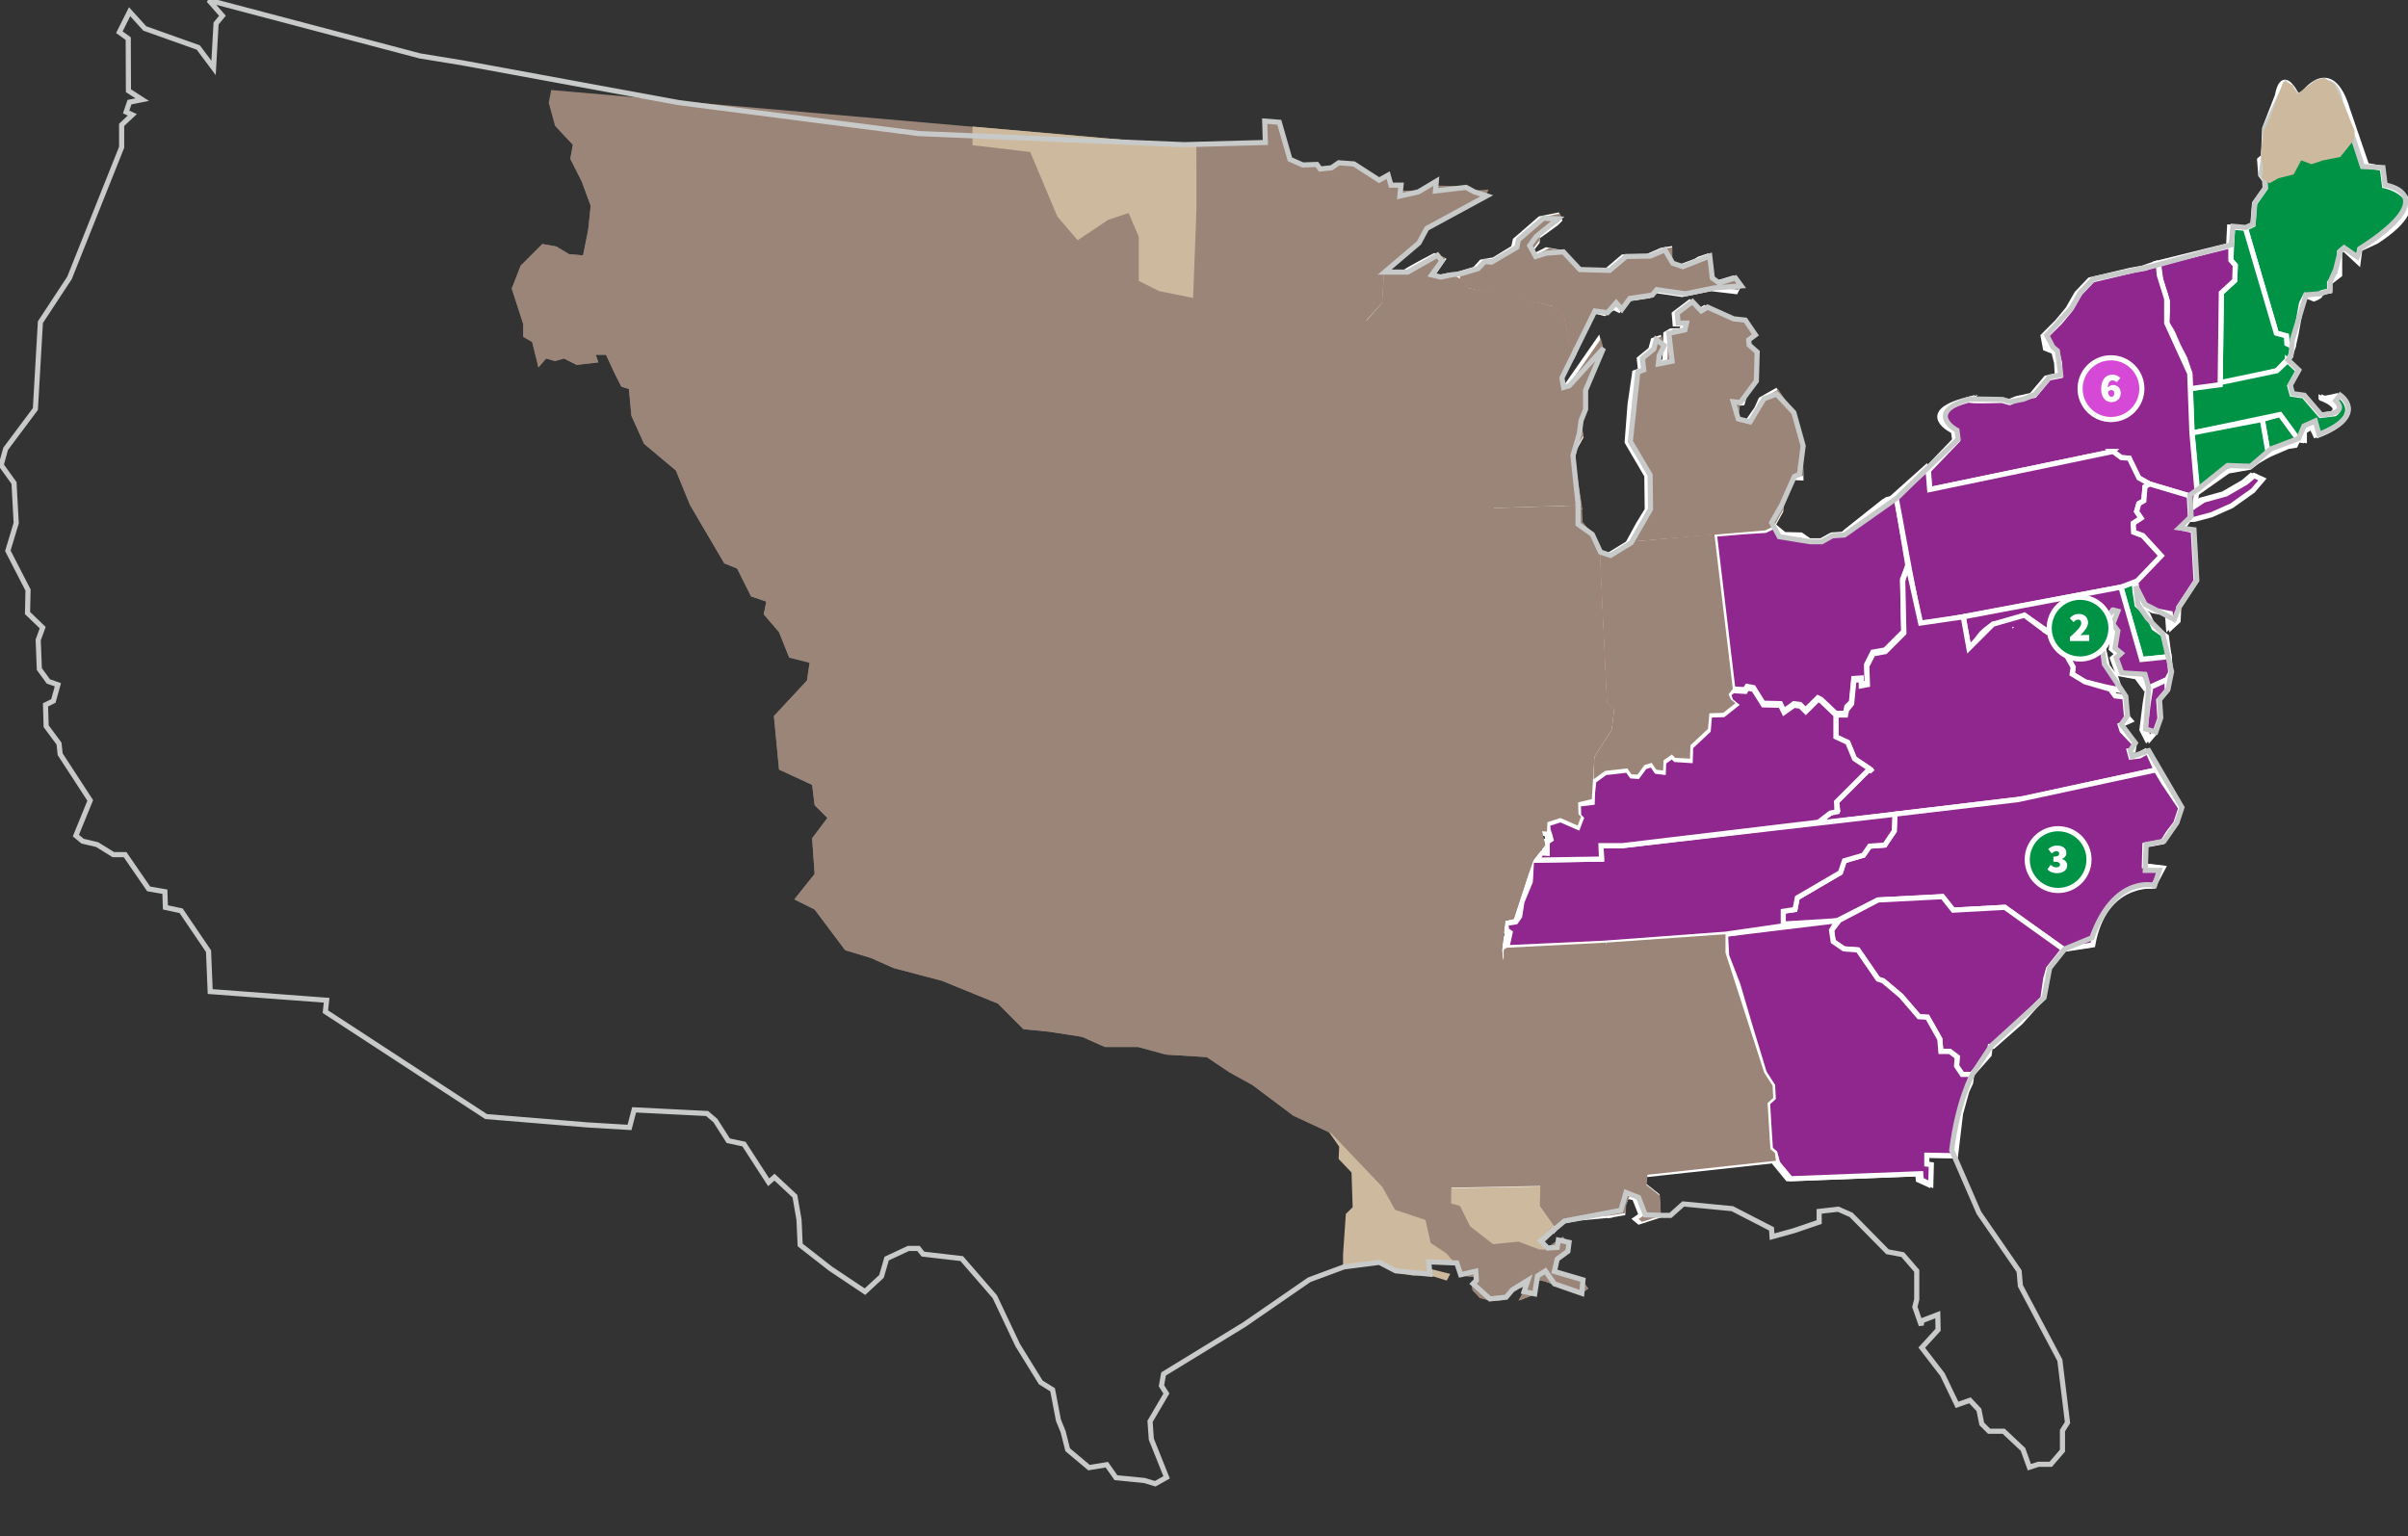 <?xml version="1.0" encoding="UTF-8"?>
<svg id="Layer_1" xmlns="http://www.w3.org/2000/svg" version="1.1" viewBox="0 0 230 146.77">
  <rect x="0" y="0" width="230" height="146.77" fill="#333333" stroke="none"/>
  <!-- Generator: Adobe Illustrator 29.6.0, SVG Export Plug-In . SVG Version: 2.1.1 Build 207)  -->
  <defs>
    <style>
      .st0 {
        fill: gray;
      }

      .st1, .st2 {
        fill: #90278e;
      }

      .st3 {
        fill: #cdba9e;
      }

      .st4 {
        fill: #9b8579;
      }

      .st5 {
        fill: #d649d6;
      }

      .st5, .st6, .st7, .st8, .st2, .st9 {
        stroke-width: .49px;
      }

      .st5, .st6, .st7, .st2, .st9 {
        stroke: #fff;
      }

      .st10 {
        fill: #fff;
      }

      .st6 {
        fill: #009345;
      }

      .st7 {
        fill: #6a8cc3;
      }

      .st8 {
        fill: none;
        stroke: #c8caca;
      }

      .st9 {
        fill: #ef7763;
      }
    </style>
  </defs>
  <polygon class="st9" points="218.48 34.07 217.2 35.41 215.16 35.95 212.43 36.59 211.78 36.75 211.89 27.97 213.18 26.79 213.23 25.34 212.8 24.86 212.96 21.7 214.2 21.81 217.14 31.83 218.11 32.09 218.16 32.84 218.75 33.11 218.48 34.07"/>
  <polygon class="st9" points="212.8 23.47 205.89 25.18 206.11 26.74 206.75 28.77 206.75 29.79 206.7 30.86 207.23 31.77 207.77 33 208.41 34.24 208.89 35.68 208.94 37.13 211.78 36.75 211.89 27.97 213.18 26.79 213.23 25.34 212.8 24.86 212.8 23.47"/>
  <path class="st7" d="M218.21,34.45l1.02.96-.81,1.45.22.8,1.12.16,1.61,1.87,1.34-.16s1.23-.59-1.02-1.5c0,.16,1.5-.21,1.5-.21,0,0,2.73,1.87-2.03,3.75l-.43-.91-.91.54v.86l-.59-.1-1.72-2.36-8.41,1.77-.16-4.23,8.25-1.72,1.02-.96h0Z"/>
  <polygon class="st9" points="209.64 47.04 209.11 41.36 215.8 40.07 216.39 43.45 215.32 44.09 214.62 44.63 212.53 45 209.64 47.04"/>
  <path class="st9" d="M201.55,43.13l-17.52,3.64-.11-1.82,2.78-2.89-.11-.86s-3.64-1.71,1.23-3c-.16.16,3.11.05,3.11.05l.75.21.91-.37,1.45-.32,1.39-1.66,1.07-.21-.06-1.23-.27-1.07-.8-.32-.22-1.18,1.34-1.34,1.02-1.23.86-1.5,1.23-1.29,2.03-.48,1.82-.43,1.18-.21,1.23-.43.11,1.12.7,2.25v2.3l2.2,4.82.21,5.68.48,5.46-.11.86-.06.64.81-.54,2.14-.59,1.93-1.12.75-.64.8.37-.91,1.07-2.04,1.45-1.93.86-1.61.43h-.59l.05-2.25-3.8-1.13-1.02-.59-.54-.91-.37-.96-.75-.05-.8-.59h.04Z"/>
  <polygon class="st9" points="180.82 47.47 182.11 54.43 183.12 59.68 202.3 56.09 204.12 55.4 206.16 53.09 204.39 51.16 203.53 50.84 203.48 49.99 204.23 49.5 203.8 48.86 204.02 48.11 204.5 47.84 204.61 46.5 205.04 46.23 204.02 45.65 203.11 43.77 202.36 43.72 201.55 43.13 184.03 46.77 183.87 44.74 180.82 47.47"/>
  <polygon class="st9" points="207.12 59.9 207.02 58.61 205.62 58.34 204.55 57.81 203.86 56.9 203.75 55.61 206.16 53.09 204.39 51.16 203.53 50.84 203.48 49.99 204.23 49.5 203.8 48.86 204.02 48.11 204.5 47.84 204.61 46.5 205.04 46.23 208.84 47.36 208.94 49.4 208.2 50.47 209.21 50.68 209.48 55.5 207.82 58.02 207.77 59.31 207.12 59.9"/>
  <polygon class="st9" points="202.3 56.09 204.28 63 206.91 62.73 206.64 60.81 205.46 60 204.87 58.72 203.86 57.81 203.64 56.47 203.59 55.61 202.3 56.09"/>
  <polygon class="st9" points="206.7 64.93 204.87 65.74 204.07 64.66 202.3 64.34 201.77 62.9 202.25 62.47 201.66 61.98 201.93 60.32 201.45 59.68 201.93 58.45 201.5 58.34 200.53 59.79 200.59 61.72 201.02 63.65 201.82 64.72 202.19 65.9 200.86 65.63 198.87 65.14 197.64 64.39 197.75 63.75 196.09 60.81 195.28 60.27 194.86 60 193.09 58.77 191.86 59.31 190.57 59.63 190.09 59.63 189.44 60.11 189.02 60.49 188.43 61.24 187.78 61.93 187.25 58.93 202.3 56.09 204.28 63 206.91 62.73 207.07 64.24 206.7 64.93"/>
  <polygon class="st9" points="205.68 73.56 193.09 76.29 173.21 78.7 174.55 77.68 175.25 77.41 175.14 76.61 178.3 73.45 179.32 74.47 180.71 74.79 181.36 74.14 182 74.57 183.18 74.31 183.61 73.23 184.68 73.02 185.59 72.81 186.18 71.9 186.12 70.29 187.73 65.73 188.27 66.11 188.64 66.43 189.66 66.32 189.77 64.66 190.62 64.39 192.18 61.98 192.18 60.16 193.03 60.27 194.96 61.18 195.02 60.22 196.09 60.81 197.75 63.75 197.64 64.39 198.87 65.14 201.29 65.84 201.77 66.48 202.68 66.59 202.84 68.41 203.21 68.84 202.25 69.27 202.41 69.81 203.59 71.04 203.48 71.68 203.11 71.73 203.27 72.32 204.07 72.22 204.87 71.79 205.68 73.56"/>
  <path class="st9" d="M196.84,90.7l-5.63-4.02-4.93.27-1.02-1.29-6.16.32-3.91,1.98-5.2.32.05-1.23,1.13-.16.21-1.12,4.13-2.41.37-1.12,1.82-.54.59-.86,1.45-.11.91-1.34.06-1.61,11.78-1.39,13.18-2.84.7,1.18,1.66,2.47-.48,1.45-.7.91-.54.86-1.71.32-.05,1.98,1.77.21-.91,1.72s-4.71-.48-5.79,5.62l-2.79.43h0Z"/>
  <polygon class="st9" points="188.05 102.64 187.14 102.64 186.61 101.84 186.66 100.98 185.96 100.45 185.11 100.45 185 99.27 183.82 97.18 183.02 97.13 181.3 95.14 179.59 93.7 179.11 93.54 177.18 90.75 175.84 90.65 174.82 89.95 174.66 88.88 175.41 87.91 179.11 85.98 185.27 85.66 186.29 86.95 191.21 86.68 196.84 90.7 195.39 92.52 195.13 93.48 194.86 95.36 194.11 96.11 192.72 97.66 190.09 99.97 189.82 99.97 189.71 100.77 188.05 102.64"/>
  <polygon class="st9" points="186.5 110.41 183.77 110.36 183.77 111.21 184.2 111.27 184.15 113.14 183.23 112.72 183.18 112.13 170.75 112.61 169.52 111.11 169.25 110.14 168.82 109.77 168.66 107.31 168.55 105.38 169.09 104.89 169.04 103.72 168.23 102.48 166.79 97.71 165.72 94.07 164.64 91.29 164.54 89.25 175.2 87.96 174.66 88.88 174.82 89.95 175.84 90.65 177.18 90.75 179.11 93.54 179.59 93.7 181.3 95.14 183.02 97.13 183.82 97.18 185 99.27 185.11 100.45 185.96 100.45 186.66 100.98 186.61 101.84 187.14 102.64 188.05 102.64 187.95 103.45 187.57 104.25 186.98 106.39 186.5 110.41"/>
  <polygon class="st9" points="181.95 54 181.46 55.5 181.57 60.48 179.8 62.25 178.63 62.47 178.04 63.64 178.09 65.41 177.5 65.52 177.5 64.93 176.8 64.98 176.59 67.23 176.11 67.82 176 68.31 175.09 68.31 175.09 70.4 176.21 70.93 176.86 72.48 178.3 73.45 179.32 74.47 180.71 74.79 181.36 74.14 182 74.57 183.18 74.31 183.61 73.23 185.59 72.81 186.18 71.9 186.12 70.29 187.73 65.73 188.64 66.43 189.66 66.32 189.77 64.66 190.62 64.39 192.18 61.98 192.18 60.16 193.03 60.27 194.96 61.18 195.02 60.22 193.09 58.77 190.09 59.63 187.78 61.93 187.25 58.93 183.18 59.52 181.95 54"/>
  <polygon class="st9" points="158.38 116.14 156.55 116.73 156.23 116.46 156.77 116.09 156.12 114.43 155.38 114.27 155.05 115.07 155 115.88 153.77 116.09 152.91 108.06 153.13 90.05 164.54 89.25 164.54 91.02 168.23 102.48 169.04 103.72 169.09 104.89 168.55 105.38 168.82 109.77 169.25 110.14 169.36 110.89 157.09 112.23 156.98 113.2 158.27 114.22 158.38 116.14"/>
  <polygon class="st9" points="180.71 77.79 154.68 80.79 152.64 80.79 152.7 82.07 146 82.18 145.89 84.22 145.09 86.15 144.88 87.54 144.5 88.07 143.54 88.23 143.64 88.88 143.97 89.09 143.64 90.54 152.91 90.11 164.54 89.25 170.05 88.45 170.05 87.06 171.18 86.89 171.39 85.77 175.52 83.36 175.89 82.23 177.71 81.7 178.3 80.84 179.75 80.73 180.66 79.39 180.71 77.79"/>
  <polygon class="st9" points="153.77 116.09 150.87 116.36 149.05 116.68 148.41 117.48 147.82 116.68 146.8 115.23 146.86 113.3 138.34 113.46 138.13 111.11 140 108.11 140.43 107.41 140.59 106.34 140.8 105.96 140.27 105.16 139.84 103.82 139.68 102.64 139.68 101.73 139.79 99.91 139.73 97.34 140.64 95.47 141.82 94.39 142.04 92.79 143.38 91.61 143.38 90.7 143.64 90.54 153.13 90.05 152.91 108.06 153.77 116.09"/>
  <polygon class="st7" points="199.89 63.64 198.32 63.11 196.99 64.1 197.01 62.44 195.66 61.49 197.24 60.99 197.73 59.41 198.69 60.76 200.35 60.74 199.36 62.07 199.89 63.64"/>
  <polygon class="st9" points="86.47 79.35 108.93 80.48 123.36 80.52 123.44 83.33 124.36 90 124.32 99.64 121.47 97.72 120.87 97.98 117.23 98.09 116.54 98.84 115.09 98.79 113.05 97.72 112.84 99 111.55 98.9 110.75 97.88 109.63 97.93 109.25 98.2 108.39 98.25 107.54 96.65 106.84 96.59 106.04 97.13 102.93 96 102.88 95.09 100.52 95.04 99.34 93.81 99.93 82.66 86.11 82.45 86.47 79.35"/>
  <polygon class="st9" points="206.7 64.93 205.16 65.65 204.91 67.14 204.59 69.71 205.04 70.6 205.56 69.99 206.04 68.63 205.92 66.9 206.72 65.94 206.7 64.93"/>
  <polygon class="st9" points="180.89 47.65 179.96 47.89 176.31 50.79 175.87 51.19 174.7 51.27 173.7 51.83 172.57 51.83 171.77 51.27 170.16 51.23 169.2 50.43 168.35 50.83 166.42 50.95 163.49 51.19 165.26 65.98 166.42 66.05 166.62 65.73 167.23 65.86 168.15 67.34 169.8 67.38 170.12 68.06 170.72 67.66 171.08 67.38 171.69 67.46 172.21 67.98 173.38 66.82 173.7 66.98 175.09 68.31 176 68.31 176.15 67.66 176.59 67.23 176.8 64.98 177.5 64.93 177.5 65.52 178.09 65.41 178.04 63.64 178.63 62.47 179.8 62.25 181.57 60.48 181.46 55.5 181.97 54.2 180.89 47.65"/>
  <polygon class="st9" points="152.56 52.8 153.53 53.12 155.5 51.91 163.49 51.19 165.26 65.98 164.86 66.5 165.06 66.98 165.5 67.34 164.34 68.27 163.01 68.31 162.89 69.79 161.2 71.36 161.16 72.65 159.75 72.56 159.43 72.24 158.63 72.81 158.59 73.77 157.95 73.69 157.5 73.05 156.82 73.25 156.14 74.17 155.58 74.13 155.17 73.57 153.05 73.81 151.96 74.61 152.04 72.44 153.69 69.91 153.93 67.94 153.24 67.26 152.56 52.96 152.56 52.8"/>
  <polygon class="st9" points="146.46 82.17 146.98 81.48 147.5 81.52 147.5 80.44 147.86 80.2 147.78 79.88 147.58 79.28 147.54 78.71 148.79 78.31 150.43 79.03 150.75 78.19 150.51 77.95 150.47 76.82 151.8 76.66 151.84 75.74 151.96 74.61 153.05 73.81 155.17 73.57 155.58 74.13 156.14 74.17 156.82 73.25 157.5 73.05 157.95 73.69 158.59 73.77 158.63 72.81 159.43 72.24 159.75 72.56 161.16 72.65 161.2 71.36 162.89 69.79 163.01 68.31 164.34 68.27 165.5 67.34 165.06 66.98 164.82 66.34 165.26 65.98 166.42 66.05 166.62 65.73 167.23 65.86 168.15 67.34 169.8 67.38 170.12 68.06 171.08 67.38 171.69 67.46 172.21 67.98 173.38 66.82 173.7 66.98 175.09 68.31 175.09 70.4 176.21 70.93 176.86 72.48 178.3 73.45 175.14 76.61 175.18 77.55 174.55 77.68 173.42 78.55 154.68 80.79 152.64 80.79 152.7 82.07 146.46 82.17"/>
  <polygon class="st9" points="150.82 48.43 150.87 49.98 151.79 51.11 152.56 52.8 153.24 67.26 153.93 67.94 153.69 69.91 152.04 72.44 151.79 76.5 150.47 76.82 150.51 77.95 150.75 78.19 150.43 79.03 148.79 78.31 147.54 78.71 147.5 79.61 146.7 79.56 146.05 78.22 146.11 77.41 145.14 75.22 143.86 75.22 141.66 72.48 142.79 69.97 142.41 69.43 140.06 69.06 140.11 67.66 136.84 64.72 136.36 63.38 136.3 61.23 136.89 60.91 136.79 59.84 137.97 59.52 137.97 58.18 138.55 57.81 138.39 56.95 137.8 56.47 137.86 55.61 138.39 55.13 139.36 55.13 140.75 54.05 141.34 51.64 139.09 49.61 139.04 48.8 150.82 48.43"/>
  <polygon class="st9" points="123.36 80.52 108.56 80.57 90.93 79.56 91.89 63.06 120.18 63.64 120.77 64.45 121.84 64.61 121.84 65.41 121.31 65.84 121.31 66.91 123.29 69.06 123.36 80.52"/>
  <path class="st9" d="M136.41,43.88l-.11-1.87-2.89-2.41-.59-.91h-.8l-.16-.7h-1.12l-.75-.86-.16-2.84.32-.8.05-.8-.7-.75.32-.64,1.93-2.2.21-3.05s2.36.05,2.2,0,2.84-1.61,2.84-1.61l.8.38-.96,1.39.48.32,1.02-.21,1.07.59.65.8,1.12.21,2.36.43,4.55,1.07,1.07,1.02.43,2.36.7,1.02-1.39,2.36.16.91.54-.16,3.05-4.39.21.8-1.71,4.02v1.82l-.43,1.07.27,1.5-.59,1.07-.27,1.18.7,4.44-11.78.37-1.18-.59-.96-1.07-.11-1.34.8-.43-.32-.64-.86-.86h-.01Z"/>
  <polygon class="st9" points="92.27 57.75 83.86 56.73 84.72 45.54 107.64 46.93 109.09 48.11 109.95 48.11 110.27 47.73 112.47 47.73 115.57 49.77 117.5 55.61 118.41 60.43 118.84 62.09 120.18 63.64 91.89 63.06 92.27 57.75"/>
  <polygon class="st9" points="115.63 43.99 136.41 43.88 137.27 44.73 137.59 45.38 136.79 45.8 136.89 47.14 137.86 48.22 139.04 48.8 139.09 49.77 141.34 51.64 140.75 54.05 139.36 55.13 138.39 55.13 137.86 55.61 137.8 56.47 138.45 57.11 138.55 57.81 138.02 58.34 137.97 59.52 136.79 59.84 136.89 60.91 136.3 61.23 135.66 60 118.41 60.43 117.45 55.98 115.57 49.77 114.98 48.22 115.47 46.98 115.73 45.86 115.04 45.32 114.98 43.99 115.63 43.99"/>
  <polygon class="st9" points="84.72 45.54 86.32 29.47 115.2 30.75 115.2 31.61 114.18 32.52 115.63 34.29 115.63 43.99 114.98 43.99 115.04 45.32 115.73 45.86 114.98 48.22 115.41 49.39 112.47 47.73 110.06 47.79 109.95 48.11 109.09 48.11 107.64 46.93 84.72 45.54"/>
  <polygon class="st9" points="155.5 51.91 156.5 50.07 157.34 48.7 157.3 45.44 155.42 42.23 155.7 38.61 156.14 35.6 156.7 35.4 156.58 34.28 157.67 33.39 157.91 32.51 158.47 32.31 158.67 33.07 158.19 34.03 158.11 34.84 159.03 34.52 159.11 31.9 159.59 31.62 160.64 31.58 160.8 30.94 160 30.94 159.92 29.98 161.36 28.89 162.2 29.78 162.81 29.41 165.3 30.54 166.42 30.66 167.39 32.07 166.75 32.55 166.78 33.03 167.55 33.71 167.47 36.48 166.75 37.41 166.42 38.49 165.94 38.53 165.74 40.1 166.87 40.38 167.79 39.06 168.19 38.17 169.6 37.37 171.04 39.5 171.93 42.67 172.01 45.65 171.08 45.61 170.24 47.49 170.08 48.82 169.2 50.43 168.35 50.83 155.5 51.91"/>
  <polygon class="st9" points="150.29 33.81 152.04 29.78 152.6 29.78 153.24 29.94 154.13 29.37 154.61 29.61 155.38 28.57 157.5 28.25 157.95 27.73 160.68 28.13 163.41 27.57 165.78 27.85 166.02 27.37 165.46 26.6 163.89 27.08 163.25 26.6 163.01 24.51 162.29 24.75 161.96 24.95 160.44 25.52 159.47 25.19 159.47 23.79 158.71 23.91 157.34 24.51 155.01 24.55 153.45 25.88 150.6 25.8 149.03 24.11 147.7 23.87 146.38 24.55 146.26 23.83 146.82 23.11 146.86 22.62 148.63 21.34 148.95 21.02 148.75 20.57 147.1 20.9 144.73 22.95 144.57 23.67 142.68 24.83 141.51 25.03 140.87 25.72 139.27 26.2 139.18 26.76 139.41 26.9 140.06 27.7 148.09 29.41 149.16 30.43 149.59 32.79 150.29 33.81"/>
  <g>
    <path class="st6" d="M219.02,33.11l-.13-.06-.46-.21-.05-.75-.96-.27-2.94-10.02.7-.32.16-2.03,1.02-1.45-.05-.8-.37-.48-.11-1.45.37-.32.11-2.68,1.23-3.16s.37-2.84,1.87.05l.48-.05s2.73-4.02,4.34,1.39l1.82,5.31,1.5.27.21,1.66s5.52,1.18-.75,5.3l-1.61.75-.16,1.23-1.39-1.29-.38.32v2.2l-.96.75v.8s-1.07.16-.91.32-.59.43-.59.43l-.8-.32-.38.75-.53,2.95-.27,1.18h0Z"/>
    <polygon class="st6" points="218.75 34.07 217.47 35.41 215.43 35.95 212.7 36.59 212.06 36.75 212.17 27.97 213.45 26.79 213.5 25.34 213.08 24.86 213.24 21.7 214.47 21.81 217.42 31.83 218.38 32.09 218.43 32.84 219.02 33.11 218.75 34.07"/>
    <polygon class="st6" points="216.67 43.45 216.08 40.07 217.79 39.59 219.51 41.95 219.24 42.54 218.54 42.65 216.67 43.45"/>
    <path class="st6" d="M218.49,34.45l1.02.96-.81,1.45.22.8,1.12.16,1.61,1.87,1.34-.16s1.23-.59-1.02-1.5c0,.16,1.5-.21,1.5-.21,0,0,2.73,1.87-2.03,3.75l-.43-.91-.91.54v.86l-.59-.1-1.72-2.36-8.41,1.77-.16-4.23,8.25-1.72,1.02-.96h0Z"/>
    <polygon class="st6" points="209.92 47.04 209.38 41.36 216.08 40.07 216.67 43.45 215.59 44.09 214.9 44.63 212.81 45 209.92 47.04"/>
    <polygon class="st6" points="202.58 56.09 204.56 63 207.18 62.73 206.92 60.81 205.74 60 205.15 58.72 204.13 57.81 203.92 56.47 203.86 55.61 202.58 56.09"/>
  </g>
  <g>
    <polygon class="st2" points="213.08 23.47 206.17 25.18 206.38 26.74 207.02 28.77 207.02 29.79 206.97 30.86 207.51 31.77 208.04 33 208.68 34.24 209.17 35.68 209.22 37.13 212.06 36.75 212.17 27.97 213.45 26.79 213.5 25.34 213.08 24.86 213.08 23.47"/>
    <polygon class="st2" points="181.14 47.49 180.22 47.73 176.56 50.62 176.12 51.03 174.96 51.11 173.95 51.67 172.83 51.67 172.02 51.11 170.42 51.07 169.45 50.26 168.61 50.67 166.68 50.79 163.75 51.03 165.51 65.81 166.68 65.89 166.88 65.57 167.48 65.69 168.41 67.18 170.05 67.22 170.38 67.9 170.98 67.5 171.34 67.22 171.94 67.3 172.46 67.82 173.63 66.66 173.95 66.82 175.34 68.14 176.26 68.14 176.4 67.5 176.84 67.07 177.06 64.82 177.76 64.77 177.76 65.36 178.34 65.25 178.29 63.48 178.88 62.3 180.06 62.09 181.83 60.32 181.72 55.34 182.23 54.04 181.14 47.49"/>
    <path class="st2" d="M201.83,43.13l-17.52,3.64-.11-1.82,2.78-2.89-.11-.86s-3.64-1.71,1.23-3c-.16.16,3.11.05,3.11.05l.75.21.91-.37,1.45-.32,1.39-1.66,1.07-.21-.06-1.23-.27-1.07-.8-.32-.22-1.18,1.34-1.34,1.02-1.23.86-1.5,1.23-1.29,2.03-.48,1.82-.43,1.18-.21,1.23-.43.11,1.12.7,2.25v2.3l2.2,4.82.21,5.68.48,5.46-.11.86-.06.64.81-.54,2.14-.59,1.93-1.12.75-.64.8.37-.91,1.07-2.04,1.45-1.93.86-1.61.43h-.59l.05-2.25-3.8-1.13-1.02-.59-.54-.91-.37-.96-.75-.05-.8-.59h.04Z"/>
    <polygon class="st2" points="181.1 47.47 182.38 54.43 183.4 59.68 202.58 56.09 204.4 55.4 206.44 53.09 204.67 51.16 203.81 50.84 203.76 49.99 204.51 49.5 204.08 48.86 204.29 48.11 204.77 47.84 204.88 46.5 205.31 46.23 204.29 45.65 203.38 43.77 202.63 43.72 201.83 43.13 184.31 46.77 184.15 44.74 181.1 47.47"/>
    <polygon class="st2" points="207.4 59.9 207.29 58.61 205.9 58.34 204.83 57.81 204.13 56.9 204.02 55.61 206.44 53.09 204.67 51.16 203.81 50.84 203.76 49.99 204.51 49.5 204.08 48.86 204.29 48.11 204.77 47.84 204.88 46.5 205.31 46.23 209.11 47.36 209.22 49.4 208.47 50.47 209.49 50.68 209.76 55.5 208.1 58.02 208.04 59.31 207.4 59.9"/>
    <polygon class="st2" points="206.97 64.93 205.15 65.74 204.35 64.66 202.58 64.34 202.04 62.9 202.52 62.47 201.94 61.98 202.2 60.32 201.72 59.68 202.2 58.45 201.77 58.34 200.81 59.79 200.86 61.72 201.29 63.65 202.09 64.72 202.47 65.9 201.13 65.63 199.15 65.14 197.92 64.39 198.02 63.75 196.36 60.81 195.56 60.27 195.13 60 193.36 58.77 192.13 59.31 190.84 59.63 190.36 59.63 189.72 60.11 189.29 60.49 188.7 61.24 188.06 61.93 187.52 58.93 202.58 56.09 204.56 63 207.18 62.73 207.34 64.24 206.97 64.93"/>
    <polygon class="st2" points="205.95 73.56 193.36 76.29 173.49 78.7 174.83 77.68 175.53 77.41 175.42 76.61 178.58 73.45 179.6 74.47 180.99 74.79 181.63 74.14 182.27 74.57 183.45 74.31 183.88 73.23 184.95 73.02 185.86 72.81 186.45 71.9 186.4 70.29 188.01 65.73 188.54 66.11 188.92 66.43 189.94 66.32 190.04 64.66 190.9 64.39 192.45 61.98 192.45 60.16 193.31 60.27 195.24 61.18 195.29 60.22 196.36 60.81 198.02 63.75 197.92 64.39 199.15 65.14 201.56 65.84 202.04 66.48 202.95 66.59 203.11 68.41 203.49 68.84 202.52 69.27 202.69 69.81 203.86 71.04 203.76 71.68 203.38 71.73 203.54 72.32 204.35 72.22 205.15 71.79 205.95 73.56"/>
    <path class="st2" d="M197.11,90.7l-5.63-4.02-4.93.27-1.02-1.29-6.16.32-3.91,1.98-5.2.32.05-1.23,1.13-.16.21-1.12,4.13-2.41.37-1.12,1.82-.54.59-.86,1.45-.11.91-1.34.06-1.61,11.78-1.39,13.18-2.84.7,1.18,1.66,2.47-.48,1.45-.7.91-.54.86-1.71.32-.05,1.98,1.77.21-.91,1.72s-4.71-.48-5.79,5.62l-2.79.43h0Z"/>
    <polygon class="st2" points="188.33 102.64 187.42 102.64 186.88 101.84 186.94 100.98 186.24 100.45 185.38 100.45 185.28 99.27 184.1 97.18 183.29 97.13 181.58 95.14 179.87 93.7 179.38 93.54 177.46 90.75 176.12 90.65 175.1 89.95 174.94 88.88 175.69 87.91 179.38 85.98 185.54 85.66 186.56 86.95 191.49 86.68 197.11 90.7 195.67 92.52 195.4 93.48 195.13 95.36 194.38 96.11 192.99 97.66 190.36 99.97 190.1 99.97 189.99 100.77 188.33 102.64"/>
    <polygon class="st2" points="186.78 110.41 184.04 110.36 184.04 111.21 184.47 111.27 184.42 113.14 183.51 112.72 183.46 112.13 171.03 112.61 169.79 111.11 169.53 110.14 169.1 109.77 168.94 107.31 168.83 105.38 169.37 104.89 169.31 103.72 168.51 102.48 167.06 97.71 165.99 94.07 164.92 91.29 164.81 89.25 175.47 87.96 174.94 88.88 175.1 89.95 176.12 90.65 177.46 90.75 179.38 93.54 179.87 93.7 181.58 95.14 183.29 97.13 184.1 97.18 185.28 99.27 185.38 100.45 186.24 100.45 186.94 100.98 186.88 101.84 187.42 102.64 188.33 102.64 188.22 103.45 187.85 104.25 187.26 106.39 186.78 110.41"/>
    <polygon class="st2" points="182.22 54 181.74 55.5 181.85 60.48 180.08 62.25 178.9 62.47 178.31 63.64 178.37 65.41 177.78 65.52 177.78 64.93 177.08 64.98 176.86 67.23 176.38 67.82 176.28 68.31 175.36 68.31 175.36 70.4 176.49 70.93 177.13 72.48 178.58 73.45 179.6 74.47 180.99 74.79 181.63 74.14 182.27 74.57 183.45 74.31 183.88 73.23 185.86 72.81 186.45 71.9 186.4 70.29 188.01 65.73 188.92 66.43 189.94 66.32 190.04 64.66 190.9 64.39 192.45 61.98 192.45 60.16 193.31 60.27 195.24 61.18 195.29 60.22 193.36 58.77 190.36 59.63 188.06 61.93 187.52 58.93 183.45 59.52 182.22 54"/>
    <polygon class="st2" points="180.99 77.79 154.95 80.79 152.92 80.79 152.97 82.07 146.28 82.18 146.17 84.22 145.37 86.15 145.15 87.54 144.78 88.07 143.81 88.23 143.92 88.88 144.24 89.09 143.92 90.54 153.19 90.11 164.81 89.25 170.33 88.45 170.33 87.06 171.45 86.89 171.67 85.77 175.79 83.36 176.17 82.23 177.99 81.7 178.58 80.84 180.03 80.73 180.93 79.39 180.99 77.79"/>
    <polygon class="st2" points="206.97 64.93 205.43 65.65 205.19 67.14 204.87 69.71 205.31 70.6 205.83 69.99 206.31 68.63 206.19 66.9 207 65.94 206.97 64.93"/>
    <polygon class="st2" points="146.73 82.17 147.25 81.48 147.78 81.52 147.78 80.44 148.14 80.2 148.06 79.88 147.86 79.28 147.82 78.71 149.06 78.31 150.71 79.03 151.03 78.19 150.79 77.95 150.75 76.82 152.08 76.66 152.11 75.74 152.23 74.61 153.32 73.81 155.45 73.57 155.85 74.13 156.42 74.17 157.1 73.25 157.78 73.05 158.22 73.69 158.87 73.77 158.91 72.81 159.71 72.24 160.03 72.56 161.44 72.65 161.48 71.36 163.16 69.79 163.29 68.31 164.61 68.27 165.78 67.34 165.33 66.98 165.09 66.34 165.53 65.98 166.7 66.05 166.9 65.73 167.5 65.86 168.43 67.34 170.07 67.38 170.4 68.06 171.36 67.38 171.96 67.46 172.48 67.98 173.65 66.82 173.97 66.98 175.36 68.31 175.36 70.4 176.49 70.93 177.13 72.48 178.58 73.45 175.42 76.61 175.46 77.55 174.83 77.68 173.69 78.55 154.95 80.79 152.92 80.79 152.97 82.07 146.73 82.17"/>
    <polygon class="st1" points="196.05 61.04 193.3 59.17 189.65 62.09 178.95 72.06 179.2 73.44 178.14 74.41 182.92 76.11 193.06 73.6 196.05 61.04"/>
  </g>
  <polygon class="st0" points="150.51 122.02 151.11 122.34 151.69 123.09 151 123.63 150.3 123.52 149.23 122.88 148.37 122.72 147.68 122.45 147.35 122.37 146.7 122.26 146.5 123.68 145.04 124.25 145.48 123.47 145.44 122.99 144.35 123.31 143.94 124.01 143.23 124.22 142.32 124.25 141.35 124.01 140.66 123.26 140.61 122.72 140.7 122.55 140.87 121.97 139.43 121.86 139.12 120.85 138.11 119.71 136.65 118.74 136.16 116.55 133.25 115.58 132.03 113.39 127.17 108.28 123.52 106.58 119.63 103.66 117.44 102.45 115.26 100.99 111.37 100.75 108.69 100.02 105.53 100.02 103.34 99.05 100.18 98.56 97.75 98.32 95.32 95.88 89.97 93.7 85.35 92.48 83.16 91.51 80.73 90.78 77.81 86.89 75.87 85.92 77.81 83.49 77.57 80.08 79.03 78.14 77.81 76.92 77.57 74.98 74.41 73.52 73.92 68.41 77.08 65.01 77.33 63.31 75.38 62.82 74.41 60.39 72.95 58.69 73.19 57.47 71.74 56.98 70.4 54.31 69.18 53.82 65.9 48.23 64.56 44.95 61.52 42.4 60.31 39.72 60.07 37.17 59.34 36.93 58.61 35.47 57.88 33.89 56.9 33.89 57.15 34.62 55.08 34.86 53.87 34.25 53.01 34.49 52.16 34.25 51.43 35.1 50.83 32.67 49.98 32.18 49.98 30.97 48.88 27.57 49.73 25.38 51.8 23.31 53.14 23.55 54.35 24.28 55.69 24.4 56.18 21.97 56.42 19.66 55.57 17.35 54.47 15.17 54.72 13.83 53.01 12.01 98.84 16.62 101.03 17.48 101.64 20.03 103.1 19.66 105.04 21.37 106.26 21.12 106.62 20.39 108.33 19.42 109.3 19.54 109.42 21.12 110.64 22.22 110.64 23.92 111.61 26.35 111.85 28.78 113.19 29.88 116.23 30.36 117.44 29.15 118.29 27.69 119.51 27.69 119.51 23.92 121.94 23.55 124.74 22.46 127.9 25.13 131.54 32.91 138.84 41.42 145.16 53.09 146.13 76.19 147.19 79.03 147.59 80.73 146.46 82.17 145.97 83.56 144.59 87.78 143.78 87.94 143.46 90.78 143.7 93.13 140.91 95.64 141 97.78 141.36 101.54 141.76 103.5 141.76 106.26 141.43 108.93 138.62 113.46 138.6 114.97 139.45 115.21 140.42 117.16 142.61 118.86 145.04 118.62 146.54 119.18 146.98 119.35 147.46 119.4 149.28 118.17 149.77 118.76 149.66 119.61 148.64 120.48 148.37 121.54 150.51 122.02"/>
  <polygon class="st3" points="128.28 121.11 128.28 119.83 128.55 115.97 129.2 115.33 129.09 112.01 127.86 110.72 127.91 109.54 126.78 107.93 126.78 102.42 139.85 102.47 140.12 103.86 140.55 105.2 141.09 106 140.82 107.08 138.41 111.15 138.62 113.51 147.14 113.34 147.09 115.27 148.69 117.52 147.52 118.65 147.73 119.29 148.64 119.24 148.75 118.54 149.28 118.17 149.77 118.76 149.66 119.61 148.64 120.36 148.43 120.9 148.37 121.54 150.19 121.92 151.11 122.34 151.69 123.09 151 123.63 150.3 123.52 149.23 122.88 148.37 122.72 147.68 122.45 147.52 121.49 146.77 121.97 146.61 122.93 146.5 123.68 145.16 124.22 145.48 123.47 145.53 122.88 144.35 123.31 143.77 124.01 143.23 124.22 142.21 124.17 141.14 123.68 140.66 123.26 140.61 122.72 140.93 122.4 140.87 121.97 139.43 121.86 139.05 120.74 136.37 120.63 136.59 121.22 138.52 121.7 138.19 122.34 136.48 121.81 134.93 121.86 133.21 121.49 131.66 120.68 130.1 120.79 128.28 121.11"/>
  <g>
    <polygon class="st4" points="152.82 52.63 153.78 52.96 155.75 51.75 163.75 51.03 165.51 65.81 165.11 66.33 165.32 66.82 165.76 67.18 164.59 68.1 163.27 68.14 163.14 69.63 161.46 71.2 161.42 72.48 160.01 72.4 159.69 72.08 158.89 72.64 158.85 73.61 158.2 73.53 157.76 72.88 157.08 73.08 156.4 74.01 155.83 73.97 155.43 73.41 153.3 73.65 152.21 74.45 152.3 72.28 153.94 69.75 154.18 67.78 153.5 67.1 152.82 52.8 152.82 52.63"/>
    <polygon class="st4" points="151.08 48.27 151.13 49.82 152.04 50.95 152.82 52.63 153.5 67.1 154.18 67.78 153.94 69.75 152.3 72.28 152.04 76.34 150.73 76.66 150.77 77.79 151.01 78.03 150.69 78.87 149.04 78.15 147.8 78.55 147.76 79.45 146.95 79.39 146.31 78.05 146.36 77.25 145.4 75.05 144.11 75.05 141.92 72.32 143.04 69.8 142.67 69.27 140.31 68.89 140.36 67.5 137.1 64.55 136.61 63.21 136.56 61.07 137.15 60.75 137.04 59.68 138.22 59.36 138.22 58.02 138.81 57.64 138.65 56.79 138.06 56.3 138.11 55.45 138.65 54.96 139.61 54.96 141.01 53.89 141.59 51.48 139.35 49.45 139.29 48.64 151.08 48.27"/>
    <path class="st4" d="M136.67,43.71l-.11-1.87-2.89-2.41-.59-.91h-.8l-.16-.7h-1.12l-.75-.86-.16-2.84.32-.8.05-.8-.7-.75.32-.64,1.93-2.2.21-3.05s2.36.05,2.2,0,2.84-1.61,2.84-1.61l.8.38-.96,1.39.48.32,1.02-.21,1.07.59.65.8,1.12.21,2.36.43,4.55,1.07,1.07,1.02.43,2.36.7,1.02-1.39,2.36.16.91.54-.16,3.05-4.39.21.8-1.71,4.02v1.82l-.43,1.07.27,1.5-.59,1.07-.27,1.18.7,4.44-11.78.37-1.18-.59-.96-1.07-.11-1.34.8-.43-.32-.64-.86-.86h-.01Z"/>
    <polygon class="st4" points="113.04 13.71 113.63 15.05 111.83 16.79 113.31 18.96 116.21 20.92 119.12 24.32 126.9 26.51 136.67 43.71 136.56 41.84 133.67 39.43 133.24 38.52 132.27 38.52 132.11 37.82 130.99 37.82 130.24 36.96 130.08 34.13 130.4 33.32 130.45 32.52 129.76 31.77 129.86 31.34 132.01 28.93 132.22 25.88 135.49 23.09 136.24 21.7 141.97 18.59 142.19 18.11 140.79 18.21 139.99 17.79 137.26 17.73 137.15 17.2 135.43 18.21 133.88 18.21 133.77 17.57 132.81 17.57 132.54 16.61 131.68 17.09 129.28 15.54 127.83 15.43 127.13 15.91 126.06 16.02 125.74 15.59 124.4 15.64 123.17 15.11 122.15 11.57 120.76 11.46 120.81 13.5 113.04 13.71"/>
    <polygon class="st4" points="155.75 51.75 156.76 49.9 157.6 48.54 157.56 45.28 155.67 42.07 155.95 38.45 156.4 35.44 156.96 35.24 156.84 34.11 157.92 33.23 158.16 32.34 158.72 32.14 158.93 32.91 158.44 33.87 158.36 34.68 159.29 34.35 159.37 31.74 159.85 31.46 160.89 31.42 161.05 30.78 160.25 30.78 160.17 29.81 161.62 28.73 162.46 29.61 163.06 29.25 165.55 30.38 166.68 30.5 167.64 31.9 167 32.38 167.04 32.87 167.81 33.55 167.72 36.32 167 37.25 166.68 38.33 166.2 38.37 166 39.94 167.12 40.22 168.05 38.89 168.45 38.01 169.85 37.21 171.3 39.34 172.19 42.51 172.26 45.48 171.34 45.44 170.5 47.33 170.34 48.66 169.45 50.26 168.61 50.67 155.75 51.75"/>
    <polygon class="st4" points="150.54 33.64 152.3 29.61 152.86 29.61 153.5 29.77 154.39 29.21 154.87 29.45 155.63 28.41 157.76 28.09 158.2 27.56 160.93 27.96 163.67 27.4 166.04 27.69 166.28 27.2 165.72 26.44 164.15 26.92 163.5 26.44 163.27 24.35 162.54 24.59 162.22 24.79 160.69 25.35 159.73 25.03 159.73 23.63 158.97 23.75 157.6 24.35 155.27 24.39 153.7 25.72 150.85 25.64 149.28 23.95 147.96 23.71 146.63 24.39 146.51 23.67 147.07 22.94 147.11 22.46 148.88 21.18 149.2 20.85 149 20.41 147.35 20.73 144.98 22.78 144.82 23.51 142.94 24.67 141.77 24.87 141.13 25.55 139.52 26.04 139.44 26.6 139.66 26.73 140.31 27.54 148.35 29.25 149.42 30.27 149.85 32.63 150.54 33.64"/>
    <polygon class="st4" points="158.65 116.14 156.83 116.73 156.51 116.46 157.04 116.09 156.4 114.43 155.65 114.27 155.33 115.07 155.28 115.88 154.04 116.09 153.19 108.06 153.4 90.05 164.81 89.25 164.81 91.02 168.51 102.48 169.31 103.72 169.37 104.89 168.83 105.38 169.1 109.77 169.53 110.14 169.63 110.89 157.36 112.23 157.26 113.2 158.54 114.22 158.65 116.14"/>
    <polygon class="st4" points="154.04 116.09 151.15 116.36 149.33 116.68 148.68 117.48 148.1 116.68 147.08 115.23 147.13 113.3 138.62 113.46 138.4 111.11 140.28 108.11 140.7 107.41 140.86 106.34 141.08 105.96 140.54 105.16 140.11 103.82 139.95 102.64 139.95 101.73 140.06 99.91 140.01 97.34 140.92 95.47 142.1 94.39 142.31 92.79 143.65 91.61 143.65 90.7 143.92 90.54 153.4 90.05 153.19 108.06 154.04 116.09"/>
    <path class="st4" d="M161.85,110.96l-4.7-2.19-1.22,2.76-1.95,4.05-2.35.41-3.81-19.13v-6.32l8.02-.41,4.3,1.46,2.03,3.08s4.21,7.29,4.38,7.62c.16.32-4.7,8.67-4.7,8.67h0Z"/>
    <polygon class="st4" points="150.51 122.02 151.11 122.34 151.69 123.09 151 123.63 150.3 123.52 149.23 122.88 148.37 122.72 147.68 122.45 147.35 122.37 146.7 122.26 146.5 123.68 145.04 124.25 145.48 123.47 145.44 122.99 144.35 123.31 143.94 124.01 143.23 124.22 142.32 124.25 141.35 124.01 140.66 123.26 140.61 122.72 140.7 122.55 140.87 121.97 139.43 121.86 139.12 120.85 138.11 119.71 136.65 118.74 136.16 116.55 133.25 115.58 132.03 113.39 127.17 108.28 123.52 106.58 119.63 103.66 117.44 102.45 115.26 100.99 111.37 100.75 108.69 100.02 105.53 100.02 103.34 99.05 100.18 98.56 97.75 98.32 95.32 95.88 89.97 93.7 85.35 92.48 83.16 91.51 80.73 90.78 77.81 86.89 75.87 85.92 77.81 83.49 77.57 80.08 79.03 78.14 77.81 76.92 77.57 74.98 74.41 73.52 73.92 68.41 77.08 65.01 77.33 63.31 75.38 62.82 74.41 60.39 72.95 58.69 73.19 57.47 71.74 56.98 70.4 54.31 69.18 53.82 65.9 48.23 64.56 44.95 61.52 42.4 60.31 39.72 60.07 37.17 59.34 36.93 58.61 35.47 57.88 33.89 56.9 33.89 57.15 34.62 55.08 34.86 53.87 34.25 53.01 34.49 52.16 34.25 51.43 35.1 50.83 32.67 49.98 32.18 49.98 30.97 48.88 27.57 49.73 25.38 51.8 23.31 53.14 23.55 54.35 24.28 55.69 24.4 56.18 21.97 56.42 19.66 55.57 17.35 54.47 15.17 54.72 13.83 53.01 12.01 52.41 9.82 52.65 8.6 114.27 13.97 116.87 14.19 121.94 23.55 124.74 22.46 127.9 25.13 131.54 32.91 138.84 41.42 145.16 53.09 146.13 76.19 147.19 79.03 147.59 80.73 146.46 82.17 145.97 83.56 144.59 87.78 143.78 87.94 143.46 90.78 143.7 93.13 140.91 95.64 141 97.78 141.36 101.54 141.76 103.5 141.76 106.26 141.43 108.93 138.62 113.46 138.6 114.97 139.45 115.21 140.42 117.16 142.61 118.86 145.04 118.62 146.54 119.18 146.98 119.35 147.46 119.4 149.28 118.17 149.77 118.76 149.66 119.61 148.64 120.48 148.37 121.54 150.51 122.02"/>
  </g>
  <polygon class="st3" points="114.28 20.03 114.27 13.97 92.89 12.09 92.89 13.87 98.4 14.52 100.99 20.68 102.93 22.95 105.85 21 107.8 20.35 108.77 22.62 108.77 26.84 110.71 27.81 113.96 28.46 114.28 20.03"/>
  <path class="st8" d="M19.87,0l20.23,5.34,4.04.66,20.68,3.8,22.94,2.96,25.33,1.06,7.77-.21-.06-2.04,1.39.11,1.02,3.54,1.23.54,1.34-.05.32.43,1.07-.11.7-.48,1.45.11,2.41,1.55.86-.48.27.96h.96l-.11,1.04,1.77-.4,1.71-1.02-.08.93,2.92-.34.8.43,1.18.38-5.73,3.11-.75,1.39-3.27,2.78h2.2l2.84-1.61.42.54-.97,1.34.88.21,1.02-.22.93-.11,1.6-.48.64-.68.65.06,2.41-1.42.16-.72,2.37-2.05,1.38.06-2.07,1.7-.61.85.57,1.04,1.01-.31,1.64-.13,1.57,1.69,2.85.08,1.57-1.33,2.33-.04,1.37-.6.76,1.29.96.32,2.57-1.01.24,2.09.64.48,1.57-.48.56.76-2.61.2-2.73.56-2.73-.4-.44.52-2.13.32-.77,1.04-.54-.63-.83.95-1.2-.16-3.15,6.39.16.91.54-.16,3.27-3.59-1.71,4.02v1.82l-.43,1.07-.17,1.27-.61,2.07.49,4.62v1.95l1.36.97.78,1.69.96.32,1.97-1.21,1.85-3.21-.04-3.26-1.89-3.21.72-6.63.56-.2-.12-1.12,1.08-.88.24-.89.76.56-.48.96-.08.8,1.31-.26-.31-2.67,1.53-.32.16-.65h-.8l-.08-.96,1.45-1.09.84.88.6-.36,2.49,1.12,1.12.12.96,1.41-.64.48.04.48.77.68-.08,2.77-1.53,2.05-.68-.07.48,1.64,1.13.28,1.33-2.21,1.2-.44,1.65,1.76.89,3.18-.35,2.72-.49.21-.84,1.89-.36.82-.97,1.7.73,1.34,2.19.36.75.12h1.13l1-.56,1.16-.08,5.02-3.54,2.99-2.92,2.84-2.68-.11-.86s-3.18-1.69,1.23-3l3.11.05.75.22,1.28-.25,1.08-.45,1.39-1.66,1.07-.21-.32-2.3-.43-.36-.59-1.14,2.36-2.57.86-1.5,1.23-1.28,5.87-1.28,7.31-1.99.16-1.77,1.23.11.7-.32.16-2.04,1.02-1.45-.05-.8-.37-.48.27-1.77.11-2.68,2-4.19,1.11,1.09.48-.05s3.03-3.1,3.64.79c.24.36,2.07,6.08,2.07,6.08l1.96.1.21,1.66s5.72.86-2.36,6.05l-.3.82-1.25-.87-.38.32-.44,1.77-.53,1.18v.8l-.91.32-1.39.11-1.3,4.27-.14,1.57-.27.38,1.02.96-.81,1.45.22.8,1.12.16,1.61,1.87s2.72-.02,1.38-1.36l.44-.52s2.73,1.87-2.03,3.75l-.35-1.29-1.09.49-.49,1.18-2.67,1.01-1.93,1.66-2.2-.08-2.84,2.28-.75.54.11,2.04-1.14,1.1,1.41.18.27,4.82-1.66,2.52-.5,1.23-2.77-1.44-.88-1.72.18,1.72.91,1.32,1.46,1.46.85,3.65-.35,1.7-.8.96.12,1.73-.48,1.37-.96-.28.28-3.97-.35-1.26-2.22-.14-.53-1.45.48-.43-.59-.48.27-1.66-.48-.64.48-1.23-.43-.11-1.35,1.52.49,3.65,1.22,1.82.83,1.26.16,1.82-.59.86,1.34,1.77-.48.7.16.59,1.61-.54,3.16,5.41-.48,1.45-1.23,1.77-1.71.32-.08,2.47h1.34l-.45,1.44s-3.81-1.08-5.99,5l-2.58,1.06-1.45,1.82-.54,2.84-5.04,4.6-1.77,2.68s-1.4,2.44-2.01,7.3l2.6,5.98,3.84,5.57.12,1.4,3.77,7.11.73,5.96-.48.76v1.92l-1.12,1.3h-1.18l-.86.28-.61-1.7-1.85-1.74h-1.39l-.7-.7-.27-1.34-.86-.91-1.23.43-1.39-2.89-1.98-2.57,1.56-1.71-.03-1.45-1.53.59-.05.43-.61-1.75.18-.72v-2.73l-1.34-1.55-1.45-.27-3.48-3.53-1.23-.54-1.82.21v1.02l-2.4.82-2.1.58-.05-.75-3.75-1.93-4.68-.45-1.22,1.09h-.8l-1.61-.05-.64-1.66-1.2-.47-.49,1.7-5.39,1.02-2.27,1.9.67.68.91-.06.11-.7,1.02.22-.11.85-1.02.75-.27,1.18,2.73.8-.11,1.29-2.62-.91-.86-1.23-.75.48-.27,1.71-1.02-.21.37-1.09-1.49.92-.59.7-1.55.16-1.61-1.45.32-.32-.06-.87-1.44.33-.37-1.12-2.68-.11.11,1.18-3.27-.32-1.55-.81-3.38.43-3.32,1.23-6.22,4.29-7.7,4.71-.2,1.13.47.74-1.56,2.66.12,1.7,1.46,3.65-1.09.61-1.02-.31-2.73-.27-.87-1.24-1.7.28-2.04-1.71-.43-1.71-.45-1.11-.56-2.91-1.13-.7-2.2-3.56-2.19-4.63-3.16-3.64-3.7-.43-.43-.54h-.96l-2.08.97-.49,1.7-1.58,1.46-3.28-2.19-2.91-2.27-.11-2.41-.39-2.25-1.95-1.82-.56.49-2.36-3.65-1.5-.32-1.23-1.93-.79-.67-6.97-.35-.44,1.68-4.01-.24-9.69-.8-15.35-10.02.12-1.09-11.12-.83-.16-3.86-2.62-3.86-1.5-.32-.05-1.5-1.55-.27-2.25-3.27h-1.12l-1.55-.96-1.39-.33-.64-.53,1.37-3.36-2.87-4.41-.11-1.02-1.23-1.66-.06-2.04.75-.37.43-1.55-.91-.32-.86-1.18-.11-2.78.43-1.18-1.45-1.39.05-2.2-1.93-3.75.8-2.65-.21-3.83-1.23-1.71.43-1.55,2.84-3.8.48-8.3,2.78-4.23,4.98-12.48v-2.14l1.02-.96-.59-.27.32-.94,1.22-.24-1.32-.85-.02-4.98-.85-.61.98-1.96,1.45,1.6,5.11,1.82,1.46,1.95.24-4.25.61-.73L19.98.06l-.11-.06Z"/>
  <g>
    <circle class="st6" cx="198.68" cy="60.01" r="2.95"/>
    <path class="st10" d="M197.73,60.85c.6-.55,1.06-.98,1.06-1.32,0-.23-.13-.34-.31-.34-.17,0-.3.12-.42.24l-.37-.37c.26-.28.5-.41.88-.41.51,0,.87.33.87.83,0,.41-.38.86-.73,1.21.13-.02.31-.03.42-.03h.42v.58h-1.84v-.39Z"/>
  </g>
  <g>
    <circle class="st6" cx="196.58" cy="82.12" r="2.95"/>
    <path class="st10" d="M195.56,83.05l.31-.43c.16.14.34.24.52.24.22,0,.37-.08.37-.24,0-.19-.1-.3-.63-.3v-.48c.42,0,.55-.11.55-.29,0-.15-.09-.23-.26-.23s-.29.07-.45.21l-.34-.42c.25-.21.51-.33.82-.33.56,0,.92.26.92.72,0,.24-.14.43-.41.55v.02c.29.09.49.29.49.61,0,.48-.46.74-.98.74-.41,0-.71-.14-.9-.36Z"/>
  </g>
  <g>
    <circle class="st5" cx="201.63" cy="37.13" r="2.95"/>
    <path class="st10" d="M200.69,37.15c0-.92.5-1.36,1.05-1.36.36,0,.62.15.79.32l-.36.41c-.08-.09-.24-.18-.38-.18-.27,0-.47.2-.47.81s.2.76.35.76c.14,0,.27-.08.27-.35,0-.24-.14-.3-.28-.3-.12,0-.24.06-.34.24l-.03-.43c.12-.18.36-.29.5-.29.43,0,.77.24.77.78s-.4.86-.88.86-.99-.35-.99-1.27Z"/>
  </g>
  <polygon class="st3" points="224.83 13.38 223.53 15 221.87 15.32 220.78 15.69 219.8 15.32 219.08 16.66 217.62 17.03 216.77 17.51 216.02 17.03 216.16 16.05 215.92 14.79 216.24 12.41 216.65 11.68 218.1 7.79 218.99 8.12 219.4 9 221.14 7.67 221.99 7.43 222.96 8.03 223.81 9.86 224.91 12.53 224.83 13.38"/>
</svg>